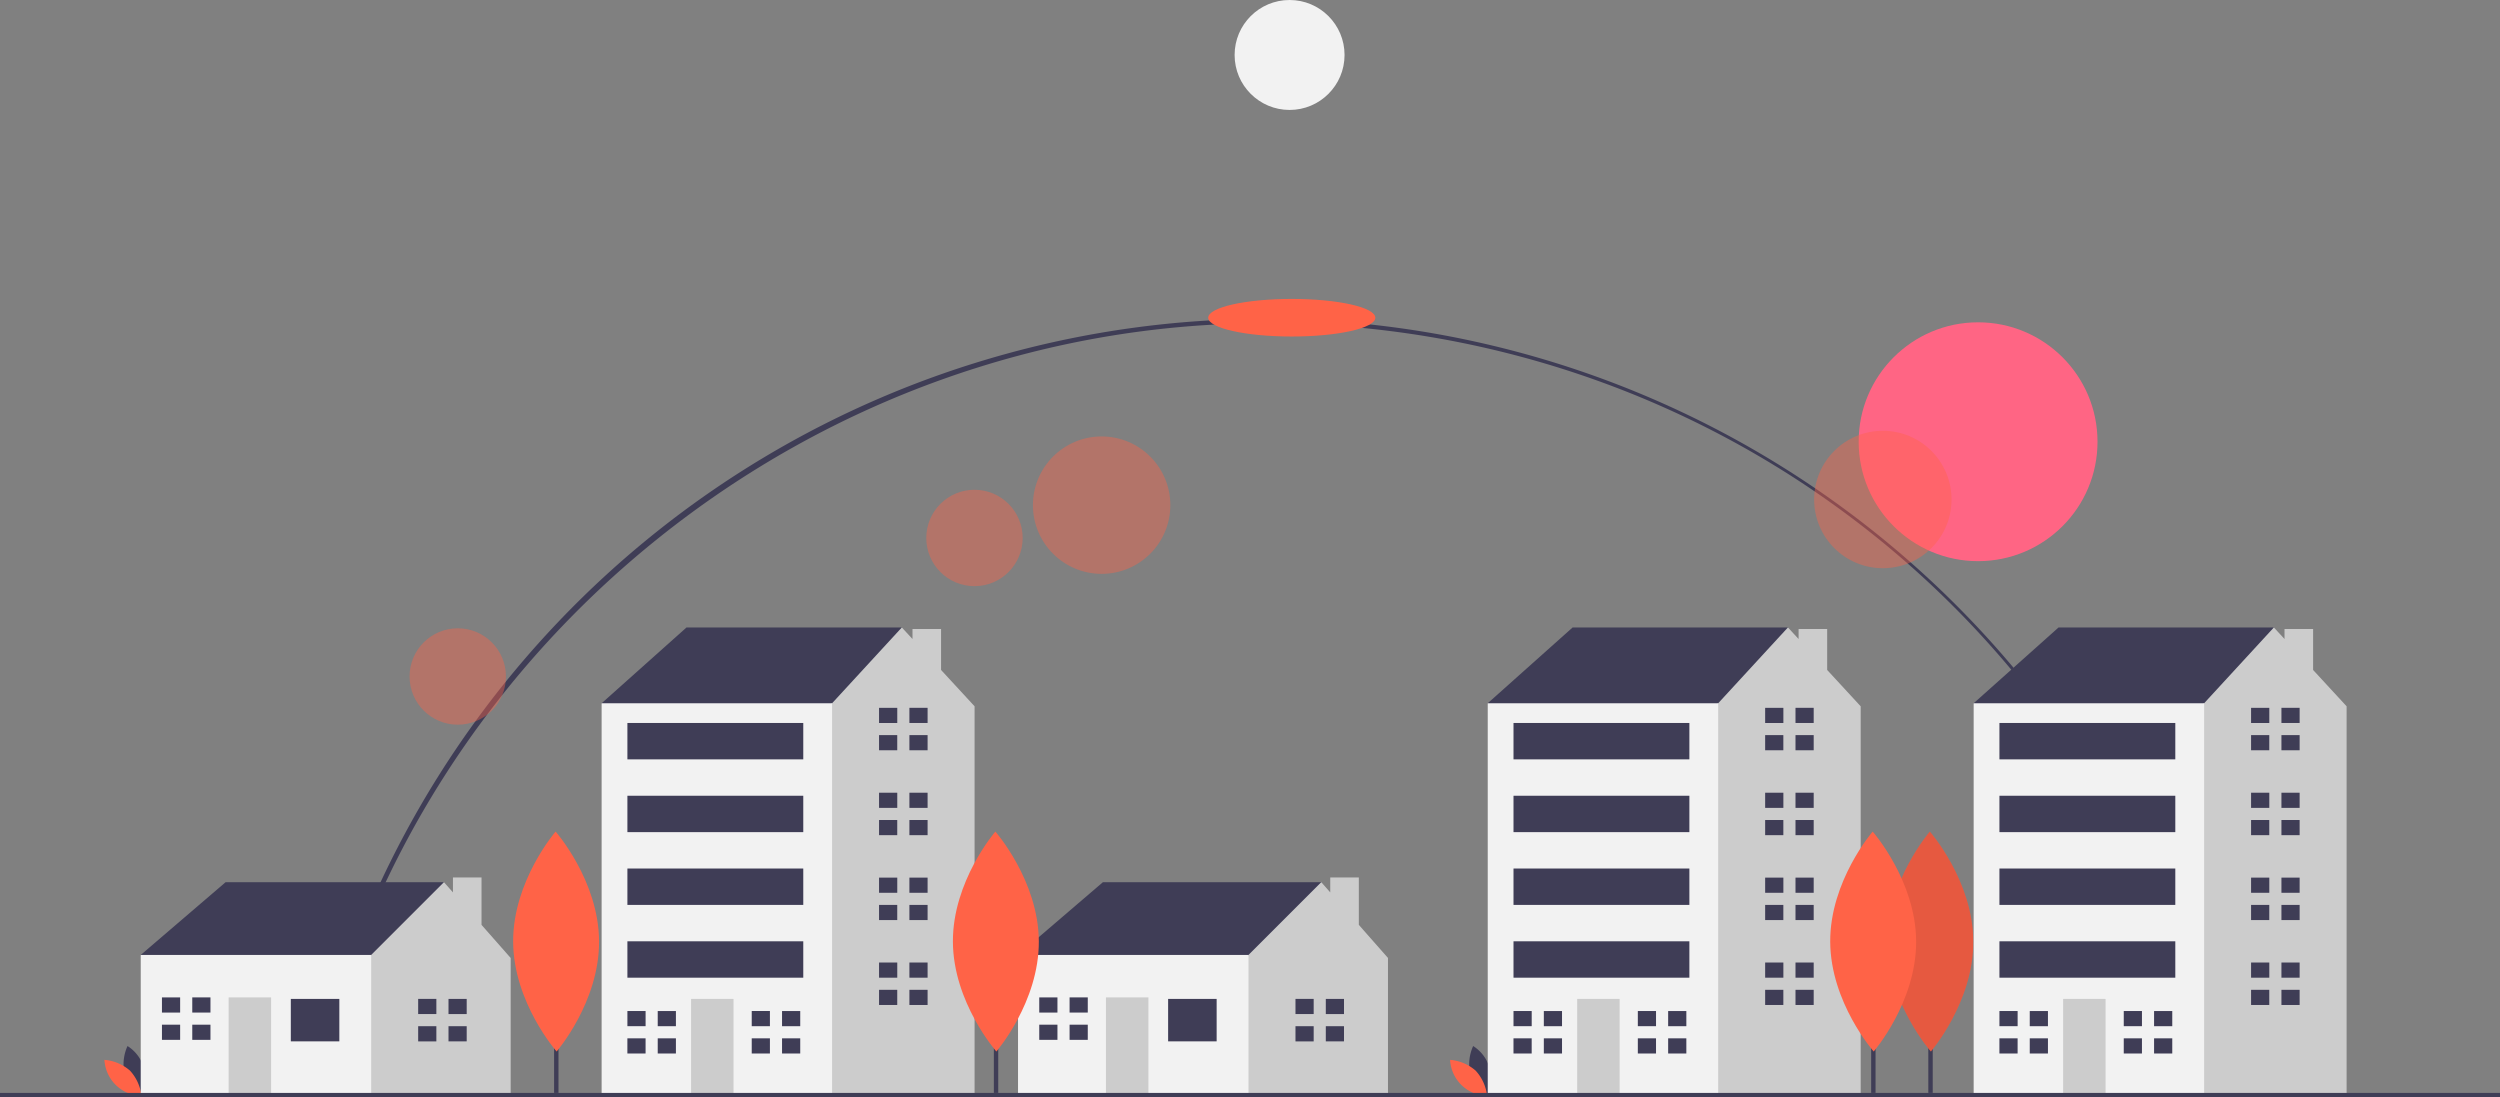 <svg xmlns="http://www.w3.org/2000/svg" width="458.825" height="201.389" viewBox="0 0 458.825 201.389"><rect x="0" y="0" width="458.825" height="201.389" fill="#808080" stroke="none"/><defs><style>.a{fill:#3f3d56;}.b{fill:#ff6584;}.c,.e{fill:tomato;}.d{opacity:0.1;}.e{opacity:0.4;}.f{fill:#ccc;}.g{fill:#f2f2f2;}</style></defs><g transform="translate(0 -7.667)"><path class="a" d="M174.6,494.844l-.787-.177a179.222,179.222,0,0,1,349.509-.476l-.787.179c-18.585-81.6-90.1-138.59-173.914-138.59C265.906,355.779,192.72,414.264,174.6,494.844Z" transform="translate(-116.384 -288.791)"/><circle class="b" cx="21.918" cy="21.918" r="21.918" transform="translate(341.12 66.821)"/><rect class="a" width="0.807" height="31.88" transform="translate(353.905 176.37)"/><path class="c" d="M905.65,608.316c.051,11.148-7.792,20.221-7.792,20.221s-7.926-9-7.978-20.148,7.792-20.221,7.792-20.221S905.6,597.168,905.65,608.316Z" transform="translate(-543.489 -427.883)"/><path class="d" d="M905.65,608.316c.051,11.148-7.792,20.221-7.792,20.221s-7.926-9-7.978-20.148,7.792-20.221,7.792-20.221S905.6,597.168,905.65,608.316Z" transform="translate(-543.489 -427.883)"/><circle class="e" cx="12.61" cy="12.61" r="12.61" transform="translate(189.573 87.768)"/><circle class="e" cx="8.846" cy="8.846" r="8.846" transform="translate(169.999 97.554)"/><circle class="e" cx="8.846" cy="8.846" r="8.846" transform="translate(75.167 122.977)"/><circle class="e" cx="12.61" cy="12.61" r="12.61" transform="translate(332.947 86.73)"/><path class="a" d="M87.825,690.767a8.122,8.122,0,0,0,3.025,4.092,6.993,6.993,0,0,0-2.475-9.151A8.122,8.122,0,0,0,87.825,690.767Z" transform="translate(-64.973 -486.062)"/><path class="c" d="M83.691,693.973a8.122,8.122,0,0,1,2.1,4.633A6.993,6.993,0,0,1,79,691.993,8.122,8.122,0,0,1,83.691,693.973Z" transform="translate(-59.834 -489.811)"/><path class="a" d="M699.825,690.767a8.122,8.122,0,0,0,3.025,4.092,6.993,6.993,0,0,0-2.475-9.151A8.122,8.122,0,0,0,699.825,690.767Z" transform="translate(-430.006 -486.062)"/><path class="c" d="M695.691,693.973a8.122,8.122,0,0,1,2.1,4.633A6.993,6.993,0,0,1,691,691.993,8.122,8.122,0,0,1,695.691,693.973Z" transform="translate(-424.867 -489.811)"/><path class="a" d="M65.669,436.349,64,433.566,79.582,420.21h40.069v3.9l-14.469,15.583-16.7,3.339Z" transform="translate(-38.173 -250.638)"/><path class="f" d="M181.66,426.763v-8.707h-5.246V420.8l-1.651-1.876-13.356,13.356-2.226,2.226-2.782,11.13,5.009,12.243h25.6V432.838Z" transform="translate(-93.285 -249.354)"/><rect class="g" width="42.295" height="25.6" transform="translate(25.827 182.928)"/><rect class="a" width="8.904" height="7.791" transform="translate(53.374 190.997)"/><rect class="f" width="7.791" height="17.808" transform="translate(41.965 190.719)"/><path class="a" d="M76.993,475.4v-2.782H73.654V475.4h3.339Z" transform="translate(-43.932 -281.896)"/><path class="a" d="M76.714,485.026h-3.06v2.783h3.339v-2.783Z" transform="translate(-43.932 -289.299)"/><rect class="a" width="3.339" height="2.783" transform="translate(35.287 190.719)"/><rect class="a" width="3.339" height="2.783" transform="translate(35.287 195.728)"/><path class="a" d="M193.524,476.087V473.3h-3.339v2.783h3.339Z" transform="translate(-113.438 -282.307)"/><path class="a" d="M193.246,485.716h-3.061V488.5h3.339v-2.782Z" transform="translate(-113.438 -289.71)"/><rect class="a" width="3.339" height="2.783" transform="translate(82.313 190.997)"/><rect class="a" width="3.339" height="2.783" transform="translate(82.313 196.006)"/><path class="a" d="M464.669,436.349,463,433.566l15.582-13.356h40.069v3.9l-14.469,15.583-16.7,3.339Z" transform="translate(-276.161 -250.638)"/><path class="f" d="M580.66,426.763v-8.707h-5.246V420.8l-1.651-1.876-13.356,13.356-2.226,2.226-2.782,11.13,5.009,12.243h25.6V432.838Z" transform="translate(-331.273 -249.354)"/><rect class="g" width="42.295" height="25.6" transform="translate(186.839 182.928)"/><rect class="a" width="8.904" height="7.791" transform="translate(214.386 190.997)"/><rect class="f" width="7.791" height="17.808" transform="translate(202.978 190.719)"/><path class="a" d="M475.993,475.4v-2.782h-3.339V475.4h3.339Z" transform="translate(-281.919 -281.896)"/><path class="a" d="M475.714,485.026h-3.06v2.783h3.339v-2.783Z" transform="translate(-281.919 -289.299)"/><rect class="a" width="3.339" height="2.783" transform="translate(196.3 190.719)"/><rect class="a" width="3.339" height="2.783" transform="translate(196.3 195.728)"/><path class="a" d="M592.524,476.087V473.3h-3.339v2.783h3.339Z" transform="translate(-351.425 -282.307)"/><path class="a" d="M592.246,485.716h-3.061V488.5h3.339v-2.782Z" transform="translate(-351.425 -289.71)"/><rect class="a" width="3.339" height="2.783" transform="translate(243.325 190.997)"/><rect class="a" width="3.339" height="2.783" transform="translate(243.325 196.006)"/><path class="a" d="M276.4,320.506l-2.782-2.226L289.2,304.367h39.512V316.61l-25.6,17.252Z" transform="translate(-163.203 -181.543)"/><path class="f" d="M379.551,312.171v-7.526h-5.246v1.843l-1.958-2.121-12.8,13.913-5.008,3.339-7.766,56.739,11.712,11.712H385.7V318.836Z" transform="translate(-206.836 -181.543)"/><rect class="g" width="42.295" height="71.79" transform="translate(110.416 136.737)"/><rect class="f" width="7.791" height="17.53" transform="translate(126.834 190.997)"/><path class="a" d="M288.681,481.6v-2.782h-3.339V481.6h3.339Z" transform="translate(-170.195 -285.598)"/><path class="a" d="M288.4,491.232h-3.061v2.783h3.339v-2.783Z" transform="translate(-170.195 -293)"/><rect class="a" width="3.339" height="2.783" transform="translate(120.712 193.223)"/><rect class="a" width="3.339" height="2.783" transform="translate(120.712 198.232)"/><path class="a" d="M345.223,481.6v-2.782h-3.339V481.6h3.339Z" transform="translate(-203.92 -285.598)"/><path class="a" d="M344.945,491.232h-3.061v2.783h3.339v-2.783Z" transform="translate(-203.92 -293)"/><rect class="a" width="3.339" height="2.783" transform="translate(143.529 193.223)"/><rect class="a" width="3.339" height="2.783" transform="translate(143.529 198.232)"/><path class="a" d="M403.144,343.7v-2.782H399.8V343.7h3.339Z" transform="translate(-238.468 -203.341)"/><path class="a" d="M402.866,353.325H399.8v2.782h3.339v-2.782Z" transform="translate(-238.468 -210.744)"/><rect class="a" width="3.339" height="2.783" transform="translate(166.903 137.572)"/><rect class="a" width="3.339" height="2.783" transform="translate(166.903 142.581)"/><path class="a" d="M403.144,382.31v-2.783H399.8v2.783h3.339Z" transform="translate(-238.468 -226.373)"/><path class="a" d="M402.866,391.939H399.8v2.782h3.339v-2.782Z" transform="translate(-238.468 -233.776)"/><rect class="a" width="3.339" height="2.783" transform="translate(166.903 153.154)"/><rect class="a" width="3.339" height="2.783" transform="translate(166.903 158.163)"/><path class="a" d="M403.144,420.924v-2.783H399.8v2.783h3.339Z" transform="translate(-238.468 -249.404)"/><path class="a" d="M402.866,430.553H399.8v2.782h3.339v-2.782Z" transform="translate(-238.468 -256.808)"/><rect class="a" width="3.339" height="2.783" transform="translate(166.903 168.737)"/><rect class="a" width="3.339" height="2.783" transform="translate(166.903 173.745)"/><path class="a" d="M403.144,459.538v-2.783H399.8v2.783h3.339Z" transform="translate(-238.468 -272.436)"/><path class="a" d="M402.866,469.167H399.8v2.782h3.339v-2.782Z" transform="translate(-238.468 -279.839)"/><rect class="a" width="3.339" height="2.783" transform="translate(166.903 184.319)"/><rect class="a" width="3.339" height="2.783" transform="translate(166.903 189.328)"/><rect class="a" width="32.278" height="6.678" transform="translate(115.147 140.355)"/><rect class="a" width="32.278" height="6.678" transform="translate(115.147 153.711)"/><rect class="a" width="32.278" height="6.678" transform="translate(115.147 167.067)"/><rect class="a" width="32.278" height="6.678" transform="translate(115.147 180.424)"/><path class="a" d="M679.4,320.506l-2.782-2.226L692.2,304.367h39.512V316.61l-25.6,17.252Z" transform="translate(-403.577 -181.543)"/><path class="f" d="M782.551,312.171v-7.526h-5.246v1.843l-1.958-2.121-12.8,13.913-5.008,3.339-7.766,56.739,11.712,11.712H788.7V318.836Z" transform="translate(-447.21 -181.543)"/><rect class="g" width="42.295" height="71.79" transform="translate(273.043 136.737)"/><rect class="f" width="7.791" height="17.53" transform="translate(289.46 190.997)"/><path class="a" d="M691.681,481.6v-2.782h-3.339V481.6h3.339Z" transform="translate(-410.568 -285.598)"/><path class="a" d="M691.4,491.232h-3.061v2.783h3.339v-2.783Z" transform="translate(-410.568 -293)"/><rect class="a" width="3.339" height="2.783" transform="translate(283.339 193.223)"/><rect class="a" width="3.339" height="2.783" transform="translate(283.339 198.232)"/><path class="a" d="M748.223,481.6v-2.782h-3.339V481.6h3.339Z" transform="translate(-444.293 -285.598)"/><path class="a" d="M747.945,491.232h-3.061v2.783h3.339v-2.783Z" transform="translate(-444.293 -293)"/><rect class="a" width="3.339" height="2.783" transform="translate(306.156 193.223)"/><rect class="a" width="3.339" height="2.783" transform="translate(306.156 198.232)"/><path class="a" d="M806.144,343.7v-2.782H802.8V343.7h3.339Z" transform="translate(-478.841 -203.341)"/><path class="a" d="M805.866,353.325H802.8v2.782h3.339v-2.782Z" transform="translate(-478.841 -210.744)"/><rect class="a" width="3.339" height="2.783" transform="translate(329.529 137.572)"/><rect class="a" width="3.339" height="2.783" transform="translate(329.529 142.581)"/><path class="a" d="M806.144,382.31v-2.783H802.8v2.783h3.339Z" transform="translate(-478.841 -226.373)"/><path class="a" d="M805.866,391.939H802.8v2.782h3.339v-2.782Z" transform="translate(-478.841 -233.776)"/><rect class="a" width="3.339" height="2.783" transform="translate(329.529 153.154)"/><rect class="a" width="3.339" height="2.783" transform="translate(329.529 158.163)"/><path class="a" d="M806.144,420.924v-2.783H802.8v2.783h3.339Z" transform="translate(-478.841 -249.404)"/><path class="a" d="M805.866,430.553H802.8v2.782h3.339v-2.782Z" transform="translate(-478.841 -256.808)"/><rect class="a" width="3.339" height="2.783" transform="translate(329.529 168.737)"/><rect class="a" width="3.339" height="2.783" transform="translate(329.529 173.745)"/><path class="a" d="M806.144,459.538v-2.783H802.8v2.783h3.339Z" transform="translate(-478.841 -272.436)"/><path class="a" d="M805.866,469.167H802.8v2.782h3.339v-2.782Z" transform="translate(-478.841 -279.839)"/><rect class="a" width="3.339" height="2.783" transform="translate(329.529 184.319)"/><rect class="a" width="3.339" height="2.783" transform="translate(329.529 189.328)"/><rect class="a" width="32.278" height="6.678" transform="translate(277.774 140.355)"/><rect class="a" width="32.278" height="6.678" transform="translate(277.774 153.711)"/><rect class="a" width="32.278" height="6.678" transform="translate(277.774 167.067)"/><rect class="a" width="32.278" height="6.678" transform="translate(277.774 180.424)"/><path class="a" d="M900.4,320.506l-2.782-2.226L913.2,304.367h39.512V316.61l-25.6,17.252Z" transform="translate(-535.394 -181.543)"/><path class="f" d="M1003.551,312.171v-7.526h-5.246v1.843l-1.958-2.121-12.8,13.913-5.008,3.339-7.766,56.739,11.712,11.712H1009.7V318.836Z" transform="translate(-579.027 -181.543)"/><rect class="g" width="42.295" height="71.79" transform="translate(362.226 136.737)"/><rect class="f" width="7.791" height="17.53" transform="translate(378.643 190.997)"/><path class="a" d="M912.681,481.6v-2.782h-3.339V481.6h3.339Z" transform="translate(-542.386 -285.598)"/><path class="a" d="M912.4,491.232h-3.061v2.783h3.339v-2.783Z" transform="translate(-542.386 -293)"/><rect class="a" width="3.339" height="2.783" transform="translate(372.521 193.223)"/><rect class="a" width="3.339" height="2.783" transform="translate(372.521 198.232)"/><path class="a" d="M969.223,481.6v-2.782h-3.339V481.6h3.339Z" transform="translate(-576.111 -285.598)"/><path class="a" d="M968.945,491.232h-3.061v2.783h3.339v-2.783Z" transform="translate(-576.111 -293)"/><rect class="a" width="3.339" height="2.783" transform="translate(395.338 193.223)"/><rect class="a" width="3.339" height="2.783" transform="translate(395.338 198.232)"/><path class="a" d="M1027.144,343.7v-2.782H1023.8V343.7h3.339Z" transform="translate(-610.659 -203.341)"/><path class="a" d="M1026.866,353.325H1023.8v2.782h3.339v-2.782Z" transform="translate(-610.659 -210.744)"/><rect class="a" width="3.339" height="2.783" transform="translate(418.712 137.572)"/><rect class="a" width="3.339" height="2.783" transform="translate(418.712 142.581)"/><path class="a" d="M1027.144,382.31v-2.783H1023.8v2.783h3.339Z" transform="translate(-610.659 -226.373)"/><path class="a" d="M1026.866,391.939H1023.8v2.782h3.339v-2.782Z" transform="translate(-610.659 -233.776)"/><rect class="a" width="3.339" height="2.783" transform="translate(418.712 153.154)"/><rect class="a" width="3.339" height="2.783" transform="translate(418.712 158.163)"/><path class="a" d="M1027.144,420.924v-2.783H1023.8v2.783h3.339Z" transform="translate(-610.659 -249.404)"/><path class="a" d="M1026.866,430.553H1023.8v2.782h3.339v-2.782Z" transform="translate(-610.659 -256.808)"/><rect class="a" width="3.339" height="2.783" transform="translate(418.712 168.737)"/><rect class="a" width="3.339" height="2.783" transform="translate(418.712 173.745)"/><path class="a" d="M1027.144,459.538v-2.783H1023.8v2.783h3.339Z" transform="translate(-610.659 -272.436)"/><path class="a" d="M1026.866,469.167H1023.8v2.782h3.339v-2.782Z" transform="translate(-610.659 -279.839)"/><rect class="a" width="3.339" height="2.783" transform="translate(418.712 184.319)"/><rect class="a" width="3.339" height="2.783" transform="translate(418.712 189.328)"/><rect class="a" width="32.278" height="6.678" transform="translate(366.956 140.355)"/><rect class="a" width="32.278" height="6.678" transform="translate(366.956 153.711)"/><rect class="a" width="32.278" height="6.678" transform="translate(366.956 167.067)"/><rect class="a" width="32.278" height="6.678" transform="translate(366.956 180.424)"/><rect class="a" width="458.825" height="0.807" transform="translate(0 208.25)"/><rect class="a" width="0.807" height="31.88" transform="translate(101.692 176.37)"/><path class="c" d="M280.65,608.316c.051,11.148-7.792,20.221-7.792,20.221s-7.926-9-7.978-20.148,7.791-20.221,7.791-20.221S280.6,597.168,280.65,608.316Z" transform="translate(-170.702 -427.883)"/><rect class="a" width="0.807" height="31.88" transform="translate(182.4 176.37)"/><path class="c" d="M480.65,608.316c.051,11.148-7.792,20.221-7.792,20.221s-7.926-9-7.978-20.148,7.792-20.221,7.792-20.221S480.6,597.168,480.65,608.316Z" transform="translate(-289.994 -427.883)"/><rect class="a" width="0.807" height="31.88" transform="translate(343.413 176.37)"/><path class="c" d="M879.65,608.316c.051,11.148-7.792,20.221-7.792,20.221s-7.926-9-7.978-20.148,7.792-20.221,7.792-20.221S879.6,597.168,879.65,608.316Z" transform="translate(-527.981 -427.883)"/><ellipse class="c" cx="15.335" cy="3.45" rx="15.335" ry="3.45" transform="translate(221.745 62.529)"/><circle class="g" cx="10.089" cy="10.089" r="10.089" transform="translate(226.588 7.667)"/></g></svg>